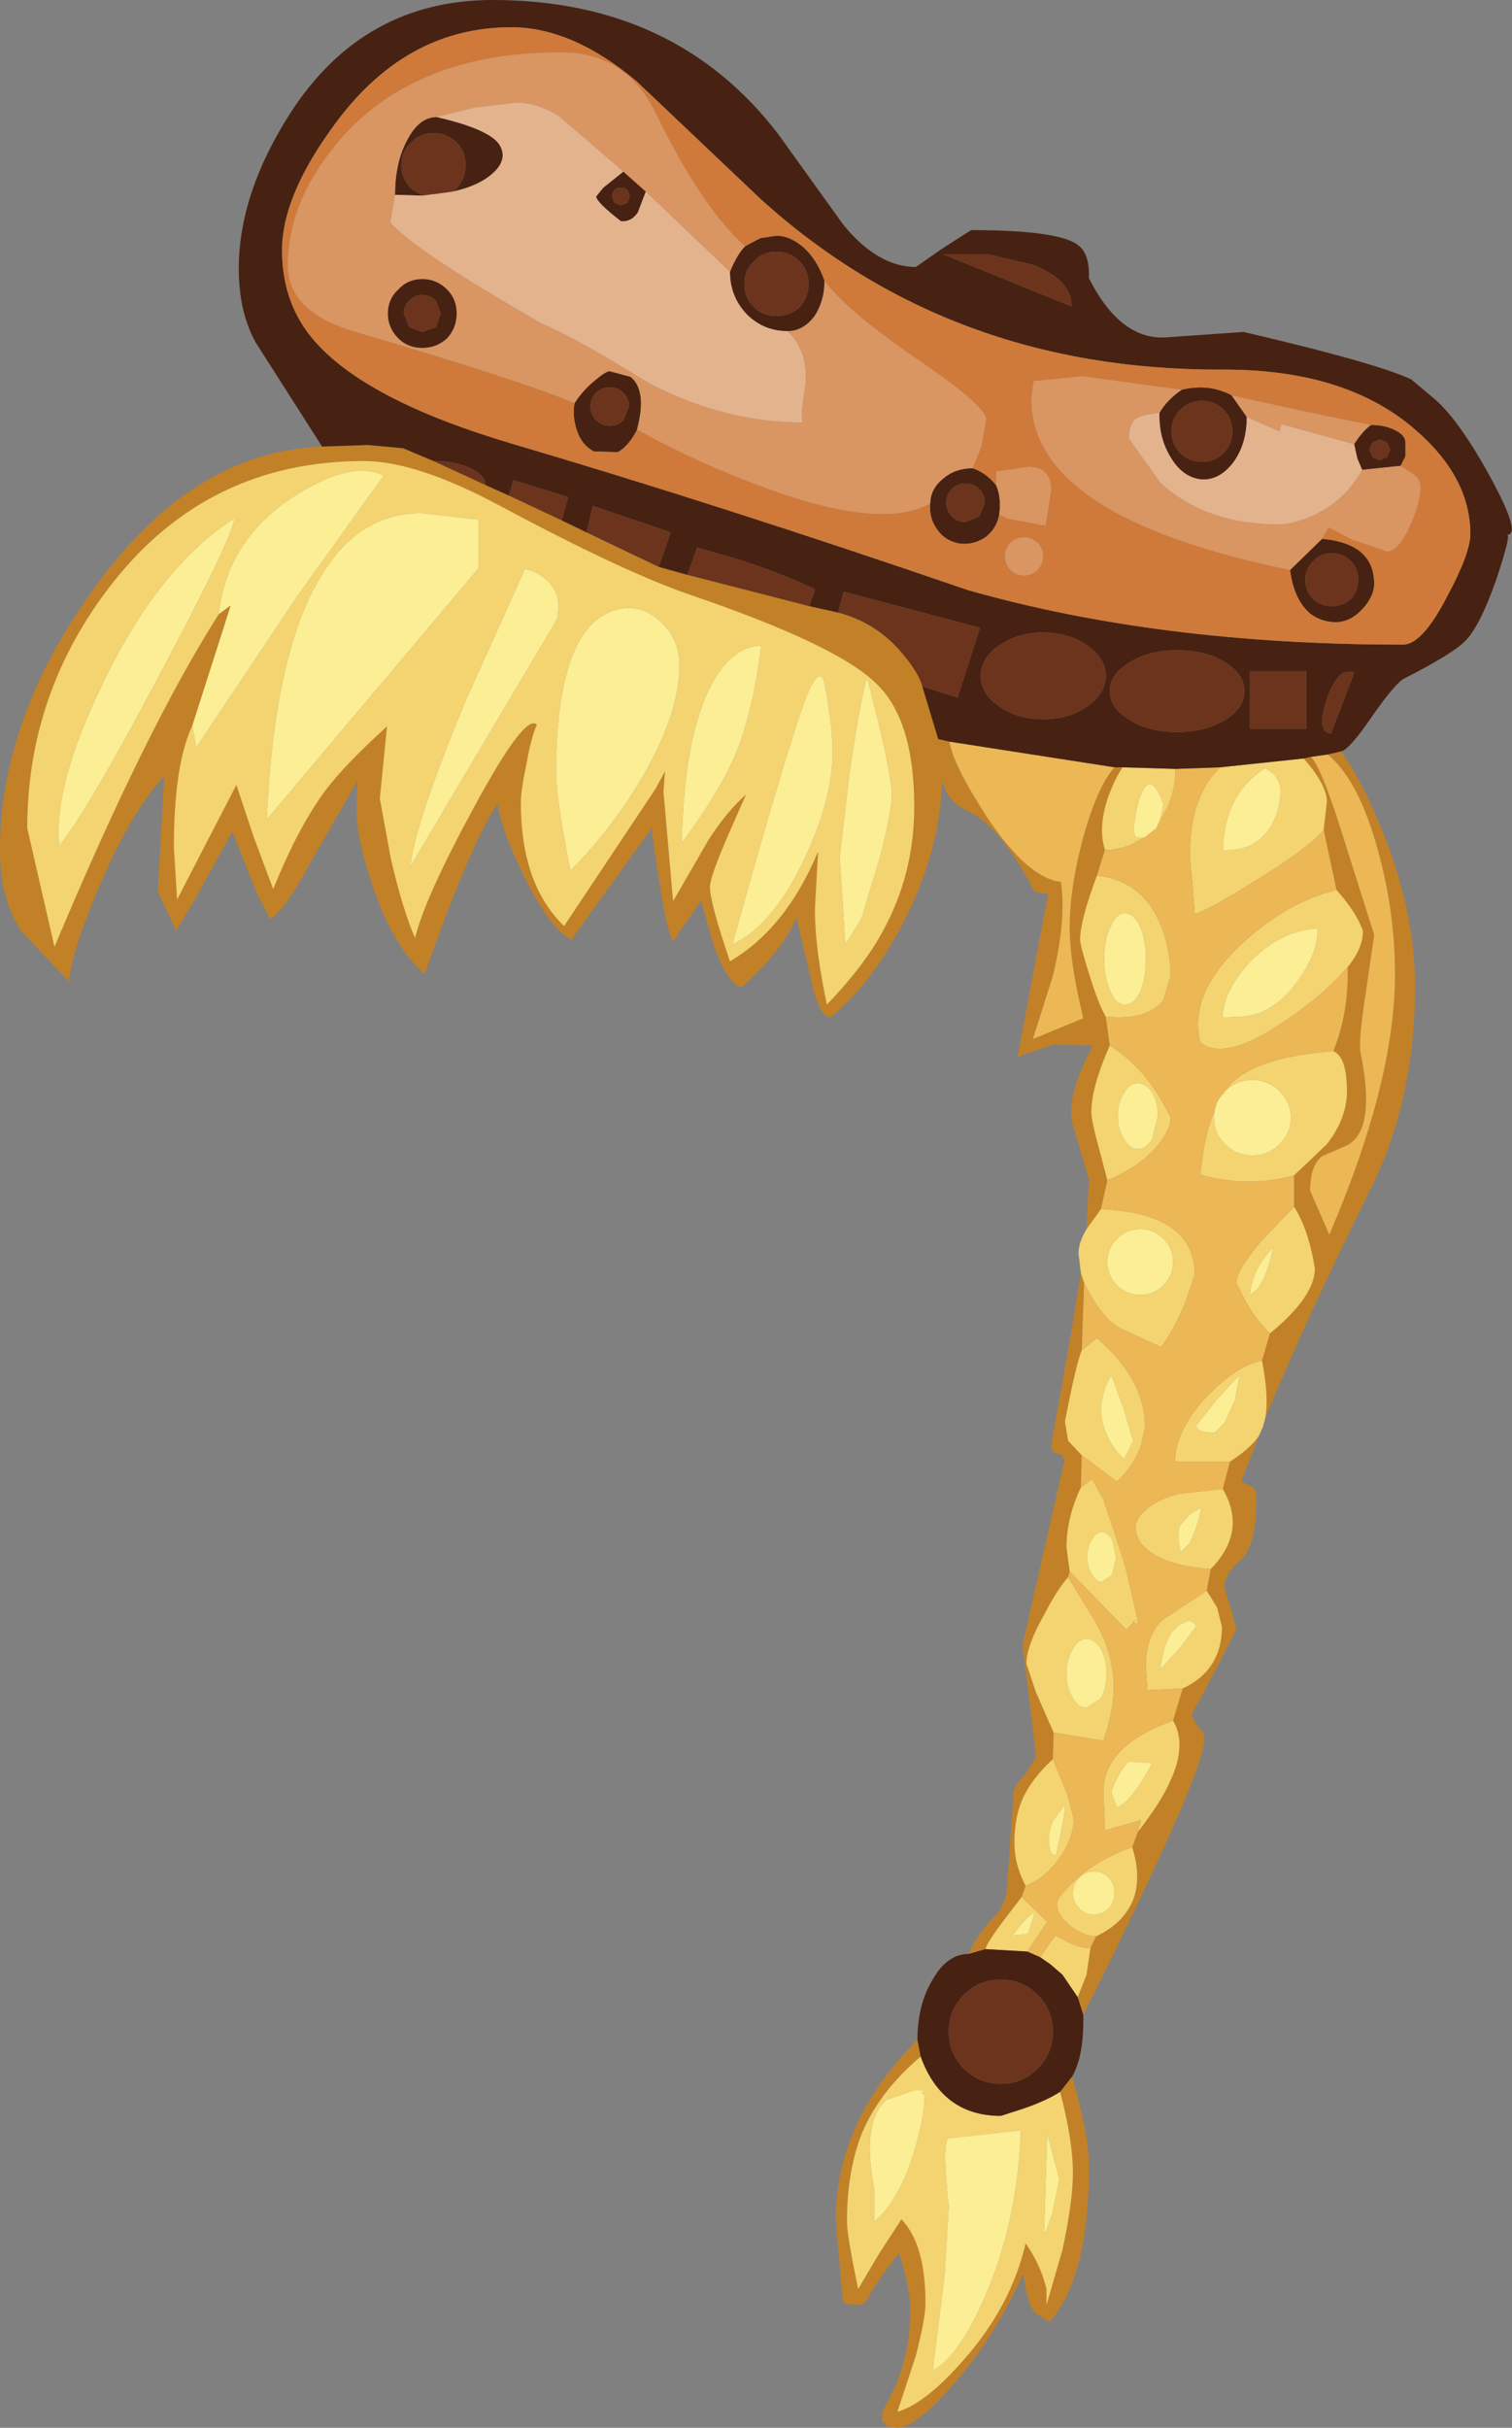 <?xml version="1.0" encoding="UTF-8" standalone="no"?>
<svg xmlns:ffdec="https://www.free-decompiler.com/flash" xmlns:xlink="http://www.w3.org/1999/xlink" ffdec:objectType="shape" height="151.4px" width="94.35px" xmlns="http://www.w3.org/2000/svg">
  <rect width="100%" height="100%" fill="#808080" stroke="none"/>
  <g transform="matrix(1.0, 0.0, 0.0, 1.0, 27.25, -5.6)">
    <path d="M-7.15 33.45 L-4.3 33.35 -2.1 33.55 -0.2 34.35 3.05 35.85 4.5 36.5 7.8 38.05 9.35 38.8 13.85 40.95 15.65 41.45 23.25 43.4 25.05 43.8 Q27.5 44.45 29.1 46.4 30.1 47.6 30.3 48.4 L31.3 51.7 31.35 51.7 32.0 51.85 Q32.2 53.25 34.3 56.5 36.85 60.35 38.95 60.6 39.3 62.9 38.45 66.45 L37.2 70.4 40.35 69.1 Q39.5 65.6 39.5 63.45 39.5 60.95 40.35 57.8 41.25 54.6 42.3 53.45 L42.8 53.45 Q42.3 54.2 41.9 55.3 41.25 57.2 41.7 58.6 L41.2 60.2 Q40.15 63.0 40.15 64.2 40.15 64.55 40.7 66.3 41.3 68.25 41.75 69.0 L42.0 70.8 Q40.85 73.4 40.85 74.95 40.85 75.5 41.35 77.3 L41.85 79.2 41.45 81.0 40.55 82.25 40.7 79.15 39.7 75.75 Q39.2 74.1 40.95 70.8 L38.45 70.75 36.25 71.5 38.15 61.35 37.3 61.2 Q35.2 57.15 33.2 56.2 31.75 55.55 31.55 54.2 31.4 58.9 28.95 63.45 26.95 67.15 24.55 69.05 24.0 69.0 23.55 67.5 L22.45 62.8 Q21.65 64.8 19.05 67.15 18.2 67.1 17.25 64.45 L16.5 61.75 14.75 64.3 Q14.4 63.85 13.9 60.6 13.4 57.55 13.45 57.2 L8.4 64.2 Q7.0 63.45 5.4 60.15 4.0 57.25 3.8 55.7 2.05 58.35 -0.75 66.35 -2.7 64.65 -4.0 60.85 -5.0 57.9 -5.0 56.1 L-4.95 54.3 -8.0 59.6 Q-9.5 62.4 -10.4 62.9 L-11.2 61.35 -12.75 57.45 -15.1 61.7 -16.25 63.65 -17.4 61.2 -17.0 54.0 Q-19.05 56.2 -21.0 60.75 -22.75 64.8 -22.95 66.8 L-25.9 63.7 Q-27.25 61.65 -27.25 58.65 -27.25 50.55 -21.6 42.6 -15.4 33.75 -7.15 33.45 M54.1 52.9 L54.55 52.8 Q55.25 53.45 56.85 58.7 L58.5 63.9 58.0 67.35 Q57.5 70.5 57.65 71.25 58.65 76.15 56.75 77.05 L55.25 77.7 Q54.5 78.3 54.5 79.85 L55.7 82.6 Q59.8 73.05 59.8 66.35 59.8 62.4 58.7 58.5 57.5 54.2 55.6 52.65 L56.45 52.45 Q58.15 55.0 59.45 58.55 61.05 63.05 61.05 67.05 61.05 74.25 58.25 79.8 54.15 88.05 51.7 94.05 51.95 92.75 51.5 90.45 L52.0 88.75 Q54.8 86.45 54.8 84.7 54.4 82.25 53.5 80.85 L53.5 78.9 55.55 76.95 Q56.8 75.35 56.8 73.65 56.8 71.5 55.95 71.15 56.9 68.85 56.85 65.9 57.8 64.75 57.8 63.65 57.4 62.5 56.15 61.1 L55.35 57.35 55.55 55.6 Q55.55 54.55 54.1 52.9 M51.3 95.15 L50.2 98.0 50.85 98.3 Q51.15 98.45 51.15 99.1 51.15 102.0 50.15 102.9 49.15 103.75 49.15 104.6 L49.55 105.9 49.9 107.2 48.5 109.95 47.1 112.55 47.5 113.3 Q47.9 113.55 47.9 114.05 47.9 116.15 40.35 131.25 L40.0 130.15 40.55 128.75 40.8 127.05 41.15 126.35 Q42.85 125.55 43.45 124.1 44.0 122.65 43.4 120.8 L43.75 119.85 Q45.3 117.85 45.85 116.5 46.8 114.35 45.95 112.9 L46.55 110.9 Q49.0 109.75 49.0 107.05 L48.7 105.85 48.05 104.8 48.3 103.45 Q50.6 101.1 49.05 98.45 L49.5 96.75 Q50.75 95.95 51.3 95.15 M39.65 135.1 Q40.7 138.75 40.7 140.7 40.7 147.6 38.25 150.4 L37.35 149.85 Q36.85 149.25 36.6 147.4 34.75 151.5 32.1 154.45 29.85 157.0 28.75 157.0 L28.05 156.9 27.95 156.6 Q27.8 157.05 27.8 156.05 L28.7 154.25 Q29.55 152.05 29.55 149.7 29.55 148.2 28.85 146.1 27.5 147.8 26.85 149.0 26.7 149.35 26.15 149.35 L25.45 149.25 25.35 149.1 24.9 144.1 Q24.9 137.9 30.0 132.8 L30.2 133.85 Q27.65 136.0 26.55 138.6 25.6 140.95 25.6 144.15 25.6 145.0 26.3 148.35 L27.6 146.15 29.0 144.0 Q30.5 145.55 30.5 149.25 30.5 150.15 29.9 152.5 L28.75 156.0 Q30.5 155.5 32.9 152.75 35.85 149.4 36.75 145.5 37.7 146.85 38.05 148.35 L38.05 149.35 39.05 145.9 Q39.7 142.9 39.7 141.1 39.7 139.05 38.9 136.05 L39.65 135.1 M33.2 127.45 Q33.7 126.25 34.85 125.05 35.6 124.25 35.6 123.1 L36.0 117.45 Q36.0 116.95 36.7 116.3 L37.4 115.15 37.0 111.7 36.55 108.2 39.15 96.8 Q39.15 96.3 38.75 96.25 38.35 96.2 38.35 95.7 L39.55 88.95 40.2 85.0 40.4 85.6 40.25 89.8 Q39.9 90.65 39.2 94.25 L39.4 95.45 40.25 96.35 40.2 98.35 Q39.3 100.25 39.3 102.1 L39.5 103.6 39.4 103.95 Q38.7 104.75 37.9 106.3 36.8 108.25 36.8 109.35 L37.4 111.15 38.5 113.65 38.45 115.3 Q37.1 116.55 36.55 117.8 36.05 118.95 36.05 120.5 36.05 121.9 36.75 123.2 L36.5 123.9 35.35 125.4 Q34.3 126.8 34.25 127.15 L33.2 127.45 M-15.25 50.85 Q-16.4 53.3 -16.4 58.45 L-16.2 61.7 -12.5 54.55 -11.4 57.85 -10.2 61.05 Q-8.65 57.2 -6.95 54.9 -5.7 53.25 -3.1 50.9 L-3.55 55.4 -2.85 59.2 Q-2.1 62.4 -1.35 64.1 -0.75 61.6 2.35 55.9 5.55 50.0 6.25 50.8 5.9 51.55 5.6 53.25 5.25 54.9 5.25 55.65 5.25 60.75 7.95 63.35 L13.65 54.8 14.25 53.7 14.15 54.95 14.75 61.8 16.95 58.0 Q18.1 56.2 19.3 55.15 L18.2 57.65 Q17.05 60.3 17.05 60.9 17.05 61.9 18.3 65.55 21.8 63.5 23.8 58.7 L23.6 62.3 Q23.6 64.75 24.35 68.25 26.7 65.8 27.85 63.65 29.8 60.1 29.8 55.9 29.8 50.45 27.4 48.2 24.95 45.8 15.7 42.65 11.65 41.25 4.15 37.25 -1.2 34.35 -4.55 34.35 -14.3 34.35 -20.3 42.05 -25.55 48.8 -25.55 57.25 L-23.85 64.65 Q-18.15 51.05 -13.6 43.9 L-12.85 43.35 -15.25 50.85" fill="#c28127" fill-rule="evenodd" stroke="none"/>
    <path d="M42.8 53.45 L46.1 53.55 Q46.1 55.35 45.15 56.7 L45.35 55.75 Q44.55 53.6 43.95 55.15 43.65 55.9 43.5 57.2 43.5 57.8 43.7 57.8 L44.05 57.85 Q43.0 58.6 41.7 58.6 41.25 57.2 41.9 55.3 42.3 54.2 42.8 53.45 M48.9 53.45 L54.1 52.9 Q55.55 54.55 55.55 55.6 L55.35 57.35 Q54.4 58.5 51.05 60.55 48.0 62.45 47.3 62.6 L47.15 60.5 Q46.95 59.25 47.05 57.8 47.3 54.95 48.9 53.45 M51.7 94.05 L51.55 94.6 51.3 95.15 Q50.75 95.95 49.5 96.75 L46.05 96.75 Q46.15 94.65 48.15 92.6 49.95 90.75 51.5 90.45 51.95 92.75 51.7 94.05 M40.2 85.0 L40.05 83.75 Q40.05 83.1 40.55 82.25 L41.45 81.0 Q47.3 81.25 47.3 85.1 L46.7 86.85 Q45.95 88.65 45.2 89.6 L42.9 88.55 Q41.6 88.05 40.4 85.6 L40.2 85.0 M13.95 44.35 Q12.75 43.25 11.3 43.6 7.45 44.55 7.45 53.85 7.45 55.4 8.35 59.9 11.1 57.1 12.95 53.85 15.15 50.0 15.15 47.1 15.15 45.45 13.95 44.35 M2.6 41.05 L2.6 38.0 -0.95 37.6 Q-4.85 37.6 -7.2 41.5 -10.15 46.3 -10.6 56.7 L2.6 41.05 M6.9 41.8 Q6.25 41.2 5.5 41.1 L1.85 49.2 Q-1.35 56.9 -1.65 59.65 L7.4 44.4 7.55 44.1 7.6 43.35 Q7.6 42.5 6.9 41.8 M-13.6 43.9 Q-18.15 51.05 -23.85 64.65 L-25.55 57.25 Q-25.55 48.8 -20.3 42.05 -14.3 34.35 -4.55 34.35 -1.2 34.35 4.15 37.25 11.65 41.25 15.7 42.65 24.95 45.8 27.4 48.2 29.8 50.45 29.8 55.9 29.8 60.1 27.85 63.65 26.7 65.8 24.35 68.25 23.6 64.75 23.6 62.3 L23.8 58.7 Q21.8 63.5 18.3 65.55 17.05 61.9 17.05 60.9 17.05 60.3 18.2 57.65 L19.3 55.15 Q18.1 56.2 16.95 58.0 L14.75 61.8 14.15 54.95 14.25 53.7 13.65 54.8 7.95 63.35 Q5.25 60.75 5.25 55.65 5.25 54.9 5.6 53.25 5.9 51.55 6.25 50.8 5.55 50.0 2.35 55.9 -0.75 61.6 -1.35 64.1 -2.1 62.4 -2.85 59.2 L-3.55 55.4 -3.1 50.9 Q-5.7 53.25 -6.95 54.9 -8.65 57.2 -10.2 61.05 L-11.4 57.85 -12.5 54.55 -16.2 61.7 -16.4 58.45 Q-16.4 53.3 -15.25 50.85 L-15.0 52.2 -8.75 42.85 -3.3 35.25 Q-5.4 34.25 -9.05 36.65 -13.1 39.35 -13.6 43.9 M24.2 48.2 Q23.9 47.0 23.05 49.1 21.85 52.25 18.45 64.5 21.0 63.3 22.95 59.15 24.7 55.45 24.7 52.55 24.7 50.8 24.2 48.2 M20.25 45.85 Q18.05 45.95 16.7 49.25 15.4 52.5 15.3 58.15 17.55 55.15 18.6 52.75 19.75 50.0 20.25 45.85 M27.65 59.1 Q28.4 56.15 28.4 55.2 28.4 53.75 26.85 47.85 26.4 49.4 25.75 53.9 L25.15 59.05 25.5 64.5 26.5 62.9 27.65 59.1 M40.25 96.35 L39.4 95.45 39.2 94.25 Q39.9 90.65 40.25 89.8 L41.2 89.05 Q44.2 91.6 44.2 94.6 L43.95 95.75 Q43.5 97.0 42.45 98.0 L40.25 96.35 M52.2 53.85 L51.7 53.5 Q49.9 54.65 49.35 56.65 49.05 57.7 49.1 58.65 L50.05 58.55 Q51.35 58.3 52.1 57.05 52.65 56.05 52.65 54.9 52.65 54.3 52.2 53.85 M56.15 61.1 Q57.4 62.5 57.8 63.65 57.8 64.75 56.85 65.9 55.15 67.85 52.65 69.45 49.15 71.8 47.65 70.6 46.9 67.55 50.25 64.45 53.05 61.85 56.15 61.1 M55.95 71.15 Q56.8 71.5 56.8 73.65 56.8 75.35 55.55 76.95 L53.5 78.9 Q50.6 79.7 47.65 78.85 47.9 76.35 48.55 74.85 L48.5 75.3 Q48.5 76.25 49.2 76.95 49.9 77.65 50.9 77.65 51.9 77.65 52.6 76.95 53.3 76.25 53.3 75.3 53.3 74.35 52.6 73.65 51.9 72.95 50.9 72.95 49.9 72.95 49.2 73.65 L49.15 73.75 49.6 73.15 Q51.3 71.5 55.95 71.15 M53.5 80.85 Q54.4 82.25 54.8 84.7 54.8 86.45 52.0 88.75 51.2 88.0 50.5 86.8 L49.9 85.6 Q49.9 84.85 51.4 83.05 L53.5 80.85 M41.2 60.2 Q44.1 60.5 45.25 63.45 45.8 64.95 45.8 66.45 L45.35 67.95 Q44.4 69.25 41.75 69.0 41.3 68.25 40.7 66.3 40.15 64.55 40.15 64.2 40.15 63.0 41.2 60.2 M42.0 70.8 Q44.35 72.25 45.8 75.3 45.8 76.0 45.05 76.95 43.95 78.35 41.85 79.2 L41.35 77.3 Q40.85 75.5 40.85 74.95 40.85 73.4 42.0 70.8 M42.95 62.55 Q42.4 62.55 42.05 63.4 41.65 64.2 41.65 65.4 41.65 66.6 42.05 67.45 42.4 68.25 42.95 68.25 43.5 68.25 43.9 67.45 44.25 66.6 44.25 65.4 44.25 64.2 43.9 63.4 43.5 62.55 42.95 62.55 M43.75 73.15 Q43.25 73.15 42.9 73.75 42.5 74.35 42.5 75.2 42.5 76.05 42.9 76.65 43.25 77.25 43.75 77.25 44.25 77.25 44.65 76.65 L45.0 75.2 Q45.0 74.35 44.65 73.75 44.25 73.15 43.75 73.15 M49.05 69.05 L50.2 69.0 Q52.2 68.9 53.75 66.75 55.05 64.9 54.95 63.5 52.55 63.65 50.65 65.7 49.05 67.5 49.05 69.05 M50.75 86.35 L51.25 85.95 Q51.8 85.2 52.2 83.4 50.9 84.7 50.75 86.35 M49.15 94.35 L49.8 92.95 50.1 91.35 48.7 92.85 47.4 94.5 Q47.45 94.95 48.55 94.95 L49.15 94.35 M43.45 95.45 L42.85 93.4 42.1 91.35 Q41.0 93.25 41.8 95.05 42.2 95.95 42.9 96.6 L43.45 95.45 M45.35 82.85 Q44.75 82.25 43.9 82.25 43.05 82.25 42.45 82.85 41.85 83.45 41.85 84.3 41.85 85.15 42.45 85.75 43.05 86.35 43.9 86.35 44.75 86.35 45.35 85.75 45.95 85.15 45.95 84.3 45.95 83.45 45.35 82.85 M48.3 103.45 Q46.3 103.3 45.15 102.75 43.95 102.15 43.7 101.35 43.4 100.55 44.15 99.85 44.9 99.1 46.35 98.75 L49.05 98.45 Q50.6 101.1 48.3 103.45 M40.2 98.35 L40.9 97.85 41.6 99.1 42.25 101.05 42.95 103.2 43.7 106.45 43.7 106.85 Q43.4 106.85 43.6 106.6 L43.05 107.25 39.5 103.6 39.3 102.1 Q39.3 100.25 40.2 98.35 M39.4 103.95 L41.05 106.65 Q42.25 108.7 42.25 110.85 42.25 112.25 41.6 114.15 L38.5 113.65 37.4 111.15 36.8 109.35 Q36.8 108.25 37.9 106.3 38.7 104.75 39.4 103.95 M38.45 115.3 L39.35 117.5 39.75 119.0 Q39.75 120.2 38.9 121.4 38.05 122.7 36.75 123.2 36.05 121.9 36.05 120.5 36.05 118.95 36.55 117.8 37.1 116.55 38.45 115.3 M36.5 123.9 L38.1 125.45 36.85 127.3 34.25 127.15 Q34.3 126.8 35.35 125.4 L36.5 123.9 M37.65 127.65 L38.6 126.3 Q40.2 127.2 40.8 127.05 L40.55 128.75 40.0 130.15 39.05 128.75 38.3 128.1 37.65 127.65 M41.15 126.35 Q40.35 126.35 39.55 125.7 38.7 125.05 38.7 124.3 38.7 123.95 39.75 122.95 41.2 121.55 43.4 120.8 44.0 122.65 43.45 124.1 42.85 125.55 41.15 126.35 M43.75 119.85 L43.95 119.1 41.7 119.75 41.6 117.35 Q41.6 114.45 45.95 112.9 46.8 114.35 45.85 116.5 45.3 117.85 43.75 119.85 M46.55 110.9 L44.35 111.0 44.25 109.5 Q44.25 107.65 45.25 106.65 L48.05 104.8 48.7 105.85 49.0 107.05 Q49.0 109.75 46.55 110.9 M46.85 106.7 L46.5 106.85 Q45.45 107.35 45.15 109.7 L46.35 108.4 47.4 107.0 Q47.2 106.65 46.85 106.7 M41.8 109.95 Q41.8 109.05 41.45 108.45 41.05 107.8 40.55 107.8 40.05 107.8 39.7 108.45 39.3 109.05 39.3 109.95 39.3 110.85 39.7 111.5 40.05 112.1 40.55 112.1 L41.45 111.5 Q41.8 110.85 41.8 109.95 M41.5 101.15 Q41.15 101.15 40.9 101.6 40.6 102.05 40.6 102.7 40.6 103.35 40.9 103.8 41.15 104.25 41.5 104.25 L42.15 103.8 42.4 102.7 42.15 101.6 Q41.85 101.15 41.5 101.15 M47.0 100.05 L46.45 100.65 Q46.1 101.2 46.45 102.4 L47.0 101.8 Q47.55 100.65 47.7 99.6 L47.0 100.05 M42.1 117.4 L42.45 118.3 Q43.35 118.0 44.65 115.55 L43.15 115.45 Q42.35 116.45 42.1 117.4 M41.95 122.7 Q41.55 122.3 41.0 122.3 40.45 122.3 40.1 122.7 39.7 123.1 39.7 123.65 39.7 124.2 40.1 124.6 40.45 125.0 41.0 125.0 41.55 125.0 41.95 124.6 42.3 124.2 42.3 123.65 42.3 123.1 41.95 122.7 M39.15 118.85 L39.2 118.15 38.5 119.1 Q38.2 119.65 38.2 120.3 38.2 121.3 38.65 121.3 L39.15 118.85 M37.3 124.95 L37.25 124.9 Q36.75 125.15 35.95 126.3 L36.9 126.2 37.3 124.95 M30.2 133.85 Q31.55 137.55 35.2 137.55 L36.6 137.1 Q38.05 136.6 38.9 136.05 39.7 139.05 39.7 141.1 39.7 142.9 39.05 145.9 L38.05 149.35 38.05 148.35 Q37.7 146.85 36.75 145.5 35.85 149.4 32.9 152.75 30.5 155.5 28.75 156.0 L29.9 152.5 Q30.5 150.15 30.5 149.25 30.5 145.55 29.0 144.0 L27.6 146.15 26.3 148.35 Q25.6 145.0 25.6 144.15 25.6 140.95 26.55 138.6 27.65 136.0 30.2 133.85 M27.3 142.1 L27.3 144.15 Q28.9 142.8 29.85 139.6 30.45 137.45 30.45 136.3 L30.25 136.1 Q30.85 135.95 29.85 135.95 L28.05 136.55 Q26.5 137.95 27.3 142.1 M38.1 138.65 L37.9 144.8 38.0 144.8 38.4 143.7 38.85 141.5 38.1 138.65 M31.7 147.45 L30.95 153.45 Q32.7 152.45 34.3 148.6 36.25 144.05 36.45 138.45 L31.9 138.95 Q31.55 139.5 31.95 143.2 L31.7 147.45 M-17.3 47.7 Q-12.85 39.35 -12.6 37.9 -17.35 40.95 -20.8 48.15 -23.95 54.6 -23.55 58.35 -21.75 56.1 -17.3 47.7" fill="#f4d371" fill-rule="evenodd" stroke="none"/>
    <path d="M32.0 51.85 L42.3 53.45 Q41.25 54.6 40.35 57.8 39.5 60.95 39.5 63.45 39.5 65.6 40.35 69.1 L37.2 70.4 38.45 66.45 Q39.3 62.9 38.95 60.6 36.85 60.35 34.3 56.5 32.2 53.25 32.0 51.85 M46.1 53.55 L48.9 53.45 Q47.3 54.95 47.05 57.8 46.95 59.25 47.15 60.5 L47.3 62.6 Q48.0 62.45 51.05 60.55 54.4 58.5 55.35 57.35 L56.15 61.1 Q53.05 61.85 50.25 64.45 46.9 67.55 47.65 70.6 49.15 71.8 52.65 69.45 55.15 67.85 56.85 65.9 56.9 68.85 55.95 71.15 51.3 71.5 49.6 73.15 L49.15 73.75 Q48.65 74.2 48.55 74.85 47.9 76.35 47.65 78.85 50.6 79.7 53.5 78.9 L53.5 80.85 51.4 83.05 Q49.9 84.85 49.9 85.6 L50.5 86.8 Q51.2 88.0 52.0 88.75 L51.5 90.45 Q49.95 90.75 48.15 92.6 46.15 94.65 46.05 96.75 L49.5 96.75 49.05 98.45 46.35 98.75 Q44.9 99.1 44.15 99.85 43.4 100.55 43.7 101.35 43.95 102.15 45.15 102.75 46.3 103.3 48.3 103.45 L48.05 104.8 45.25 106.65 Q44.25 107.65 44.25 109.5 L44.35 111.0 46.55 110.9 45.95 112.9 Q41.6 114.45 41.6 117.35 L41.7 119.75 43.95 119.1 43.75 119.85 43.4 120.8 Q41.2 121.55 39.75 122.95 38.7 123.95 38.7 124.3 38.7 125.05 39.55 125.7 40.35 126.35 41.15 126.35 L40.8 127.05 Q40.2 127.2 38.6 126.3 L37.65 127.65 36.85 127.3 38.1 125.45 36.5 123.9 36.75 123.2 Q38.05 122.7 38.9 121.4 39.75 120.2 39.75 119.0 L39.35 117.5 38.45 115.3 38.5 113.65 41.6 114.15 Q42.25 112.25 42.25 110.85 42.25 108.7 41.05 106.65 L39.4 103.95 39.5 103.6 43.05 107.25 43.6 106.6 Q43.4 106.85 43.7 106.85 L43.7 106.45 42.95 103.2 42.25 101.05 41.6 99.1 40.9 97.85 40.2 98.35 40.25 96.35 42.45 98.0 Q43.5 97.0 43.95 95.75 L44.2 94.6 Q44.2 91.6 41.2 89.05 L40.25 89.8 40.4 85.6 Q41.6 88.05 42.9 88.55 L45.2 89.6 Q45.95 88.65 46.7 86.85 L47.3 85.1 Q47.3 81.25 41.45 81.0 L41.85 79.2 Q43.95 78.35 45.05 76.95 45.8 76.0 45.8 75.3 44.35 72.25 42.0 70.8 L41.75 69.0 Q44.4 69.25 45.35 67.95 L45.8 66.45 Q45.8 64.95 45.25 63.45 44.1 60.5 41.2 60.2 L41.7 58.6 Q43.0 58.6 44.05 57.85 L44.2 57.8 44.9 57.25 45.15 56.7 Q46.1 55.35 46.1 53.55 M54.55 52.8 L55.6 52.65 Q57.5 54.2 58.7 58.5 59.8 62.4 59.8 66.35 59.8 73.05 55.7 82.6 L54.5 79.85 Q54.5 78.3 55.25 77.7 L56.75 77.05 Q58.65 76.15 57.65 71.25 57.5 70.5 58.0 67.35 L58.5 63.9 56.85 58.7 Q55.25 53.45 54.55 52.8" fill="#ecb755" fill-rule="evenodd" stroke="none"/>
    <path d="M6.9 41.8 Q7.6 42.5 7.6 43.35 L7.55 44.1 7.4 44.4 -1.65 59.65 Q-1.35 56.9 1.85 49.2 L5.5 41.1 Q6.25 41.2 6.9 41.8 M2.6 41.05 L-10.6 56.7 Q-10.15 46.3 -7.2 41.5 -4.85 37.6 -0.95 37.6 L2.6 38.0 2.6 41.05 M13.95 44.35 Q15.15 45.45 15.15 47.1 15.15 50.0 12.95 53.85 11.1 57.1 8.35 59.9 7.45 55.4 7.45 53.85 7.45 44.55 11.3 43.6 12.75 43.25 13.95 44.35 M-13.6 43.9 Q-13.1 39.35 -9.05 36.65 -5.4 34.25 -3.3 35.25 L-8.75 42.85 -15.0 52.2 -15.25 50.85 -12.85 43.35 -13.6 43.9 M24.2 48.2 Q24.7 50.8 24.7 52.55 24.7 55.45 22.95 59.15 21.0 63.3 18.45 64.5 21.85 52.25 23.05 49.1 23.9 47.0 24.2 48.2 M20.25 45.85 Q19.75 50.0 18.6 52.75 17.55 55.15 15.3 58.15 15.4 52.5 16.7 49.25 18.05 45.95 20.25 45.85 M27.65 59.1 L26.5 62.9 25.5 64.5 25.15 59.05 25.75 53.9 Q26.4 49.4 26.85 47.85 28.4 53.75 28.4 55.2 28.4 56.15 27.65 59.1 M52.2 53.85 Q52.65 54.3 52.65 54.9 52.65 56.05 52.1 57.05 51.35 58.3 50.05 58.55 L49.1 58.65 Q49.05 57.7 49.35 56.65 49.9 54.65 51.7 53.5 L52.2 53.85 M44.05 57.85 L43.7 57.8 Q43.5 57.8 43.5 57.2 43.65 55.9 43.95 55.15 44.55 53.6 45.35 55.75 L45.15 56.7 44.9 57.25 44.2 57.8 44.05 57.85 M42.95 62.55 Q43.5 62.55 43.9 63.4 44.25 64.2 44.25 65.4 44.25 66.6 43.9 67.45 43.5 68.25 42.95 68.25 42.4 68.25 42.05 67.45 41.65 66.6 41.65 65.4 41.65 64.2 42.05 63.4 42.4 62.55 42.95 62.55 M43.75 73.15 Q44.25 73.15 44.65 73.75 45.0 74.35 45.0 75.2 L44.65 76.65 Q44.25 77.25 43.75 77.25 43.25 77.25 42.9 76.65 42.5 76.05 42.5 75.2 42.5 74.35 42.9 73.75 43.25 73.15 43.75 73.15 M49.15 73.75 L49.2 73.65 Q49.9 72.95 50.9 72.95 51.9 72.95 52.6 73.65 53.3 74.35 53.3 75.3 53.3 76.25 52.6 76.95 51.9 77.65 50.9 77.65 49.9 77.65 49.2 76.95 48.5 76.25 48.5 75.3 L48.55 74.85 Q48.65 74.2 49.15 73.75 M49.05 69.05 Q49.05 67.5 50.65 65.7 52.55 63.65 54.95 63.5 55.05 64.9 53.75 66.75 52.2 68.9 50.2 69.0 L49.05 69.05 M50.75 86.35 Q50.9 84.7 52.2 83.4 51.8 85.2 51.25 85.95 L50.75 86.35 M45.35 82.85 Q45.95 83.45 45.95 84.3 45.95 85.15 45.35 85.75 44.75 86.35 43.9 86.35 43.05 86.35 42.45 85.75 41.85 85.15 41.85 84.3 41.85 83.45 42.45 82.85 43.05 82.25 43.9 82.25 44.75 82.25 45.35 82.85 M43.45 95.45 L42.9 96.6 Q42.2 95.95 41.8 95.05 41.0 93.25 42.1 91.35 L42.85 93.4 43.45 95.45 M49.15 94.35 L48.55 94.95 Q47.45 94.95 47.4 94.5 L48.7 92.85 50.1 91.35 49.8 92.95 49.15 94.35 M47.0 100.05 L47.7 99.6 Q47.55 100.65 47.0 101.8 L46.45 102.4 Q46.1 101.2 46.45 100.65 L47.0 100.05 M41.5 101.15 Q41.85 101.15 42.15 101.6 L42.4 102.7 42.15 103.8 41.5 104.25 Q41.15 104.25 40.9 103.8 40.6 103.35 40.6 102.7 40.6 102.05 40.9 101.6 41.15 101.15 41.5 101.15 M41.8 109.95 Q41.8 110.85 41.45 111.5 L40.55 112.1 Q40.05 112.1 39.7 111.5 39.3 110.85 39.3 109.95 39.3 109.05 39.7 108.45 40.05 107.8 40.55 107.8 41.05 107.8 41.45 108.45 41.8 109.05 41.8 109.95 M46.85 106.7 Q47.2 106.65 47.4 107.0 L46.35 108.4 45.15 109.7 Q45.45 107.35 46.5 106.85 L46.85 106.7 M42.1 117.4 Q42.35 116.45 43.15 115.45 L44.65 115.55 Q43.35 118.0 42.45 118.3 L42.1 117.4 M41.95 122.7 Q42.3 123.1 42.3 123.65 42.3 124.2 41.95 124.6 41.55 125.0 41.0 125.0 40.45 125.0 40.1 124.6 39.7 124.2 39.7 123.65 39.7 123.1 40.1 122.7 40.45 122.3 41.0 122.3 41.55 122.3 41.95 122.7 M39.15 118.85 L38.65 121.3 Q38.2 121.3 38.2 120.3 38.2 119.65 38.5 119.1 L39.2 118.15 39.15 118.85 M37.3 124.95 L36.9 126.2 35.95 126.3 Q36.75 125.15 37.25 124.9 L37.3 124.95 M31.7 147.45 L31.95 143.2 Q31.55 139.5 31.9 138.95 L36.45 138.45 Q36.25 144.05 34.3 148.6 32.7 152.45 30.95 153.45 L31.7 147.45 M38.1 138.65 L38.85 141.5 38.4 143.7 38.0 144.8 37.9 144.8 38.1 138.65 M27.3 142.1 Q26.5 137.95 28.05 136.55 L29.85 135.95 Q30.85 135.95 30.25 136.1 L30.45 136.3 Q30.45 137.45 29.85 139.6 28.9 142.8 27.3 144.15 L27.3 142.1 M-17.3 47.7 Q-21.75 56.1 -23.55 58.35 -23.95 54.6 -20.8 48.15 -17.35 40.95 -12.6 37.9 -12.85 39.35 -17.3 47.7" fill="#fbee95" fill-rule="evenodd" stroke="none"/>
    <path d="M57.25 33.3 Q57.75 32.5 58.3 32.1 59.2 32.1 59.85 32.45 60.45 32.75 60.45 33.2 L60.45 34.05 60.15 34.65 57.75 34.9 57.45 34.2 57.25 33.3 M49.6 30.25 L50.55 31.6 Q50.55 33.3 49.7 34.45 48.85 35.55 47.75 35.5 46.6 35.4 45.85 34.2 45.05 32.95 45.1 31.35 45.55 30.55 46.5 29.9 48.2 29.5 49.6 30.25 M59.3 33.2 L58.85 33.0 58.4 33.2 58.2 33.65 58.4 34.1 58.85 34.3 59.3 34.1 59.5 33.65 59.3 33.2 M55.25 39.2 Q58.5 39.5 58.5 42.0 58.5 42.8 57.75 43.6 57.0 44.4 56.1 44.4 55.25 44.4 54.55 43.9 53.5 43.05 53.25 41.15 L55.25 39.2 M49.1 31.15 Q48.55 30.6 47.75 30.6 46.95 30.6 46.4 31.15 45.85 31.7 45.85 32.5 45.85 33.3 46.4 33.85 46.95 34.4 47.75 34.4 48.55 34.4 49.1 33.85 49.65 33.3 49.65 32.5 49.65 31.7 49.1 31.15 M-7.15 33.45 L-11.3 26.95 Q-12.35 25.05 -12.35 22.35 -12.35 17.65 -9.1 12.6 -4.55 5.6 3.5 5.6 14.9 5.6 21.3 13.95 L25.4 19.65 Q27.55 22.25 29.9 22.25 L31.55 21.1 33.35 19.95 Q39.0 19.95 40.1 20.95 40.75 21.5 40.7 22.95 42.6 26.7 45.35 26.65 L50.35 26.3 Q58.5 28.2 60.8 29.25 L62.35 30.55 Q63.9 31.95 65.8 35.45 67.7 38.95 66.8 38.95 67.05 38.95 66.1 41.8 65.05 44.75 64.15 45.6 63.35 46.4 60.4 47.9 59.85 48.15 58.35 50.3 56.95 52.35 56.45 52.45 L55.6 52.65 54.55 52.8 54.1 52.9 48.9 53.45 46.1 53.55 42.8 53.45 42.3 53.45 32.0 51.85 31.35 51.7 31.3 51.7 30.3 48.4 32.5 49.1 33.9 44.75 25.4 42.5 25.05 43.8 23.25 43.4 23.6 42.35 Q21.55 41.35 18.7 40.45 L16.25 39.75 15.65 41.45 13.85 40.95 14.6 38.8 9.75 37.15 9.35 38.8 7.8 38.05 8.2 36.6 4.8 35.55 4.5 36.5 3.05 35.85 Q3.05 35.25 2.1 34.8 1.15 34.35 -0.2 34.35 L-2.1 33.55 -4.3 33.35 -7.15 33.45 M40.35 131.25 Q40.4 133.8 39.65 135.1 L38.9 136.05 Q38.05 136.6 36.6 137.1 L35.2 137.55 Q31.55 137.55 30.2 133.85 L30.0 132.8 Q30.0 130.6 30.95 129.05 31.85 127.45 33.2 127.45 L34.25 127.15 36.85 127.3 37.65 127.65 38.3 128.1 39.05 128.75 40.0 130.15 40.35 131.25 M41.75 47.75 Q41.75 46.65 40.6 45.85 39.45 45.05 37.85 45.05 36.25 45.05 35.1 45.85 33.95 46.65 33.95 47.75 33.95 48.85 35.1 49.65 36.25 50.45 37.85 50.45 39.45 50.45 40.6 49.65 41.75 48.85 41.75 47.75 M43.25 46.9 Q42.0 47.65 42.0 48.7 42.0 49.75 43.25 50.5 44.45 51.25 46.2 51.25 47.95 51.25 49.2 50.5 50.4 49.75 50.4 48.7 50.4 47.65 49.2 46.9 47.95 46.15 46.2 46.15 44.45 46.15 43.25 46.9 M57.5 41.75 Q57.5 41.05 57.05 40.6 56.55 40.1 55.85 40.1 55.15 40.1 54.7 40.6 54.2 41.05 54.2 41.75 54.2 42.45 54.7 42.95 55.15 43.4 55.85 43.4 56.55 43.4 57.05 42.95 57.5 42.45 57.5 41.75 M57.25 47.55 Q56.25 47.15 55.55 49.2 54.85 51.25 55.8 51.35 L57.25 47.55 M54.25 47.45 L50.75 47.45 50.75 51.05 54.25 51.05 54.25 47.45 M63.05 42.8 Q64.5 40.1 64.5 38.9 64.5 35.3 60.95 32.3 56.6 28.6 48.95 28.65 32.0 28.7 20.2 18.0 L12.45 10.65 Q8.45 7.3 4.65 7.3 -1.85 7.3 -6.25 13.2 -9.65 17.75 -9.65 21.2 -9.65 24.65 -7.5 27.0 -4.2 30.65 4.8 33.3 17.7 37.1 33.15 42.4 45.1 45.8 60.3 45.8 61.5 45.8 63.05 42.8 M23.2 23.3 Q23.2 22.45 22.65 21.9 22.05 21.3 21.2 21.3 20.35 21.3 19.8 21.9 19.2 22.45 19.2 23.3 19.2 24.15 19.8 24.75 20.35 25.3 21.2 25.3 22.05 25.3 22.65 24.75 23.2 24.15 23.2 23.3 M19.25 20.95 L20.2 20.45 21.2 20.3 Q22.0 20.3 22.8 20.95 23.7 21.7 24.2 23.1 24.2 24.4 23.55 25.35 22.85 26.25 21.9 26.25 20.4 26.25 19.35 25.2 18.3 24.1 18.3 22.55 18.75 21.45 19.25 20.95 M33.45 34.8 Q34.3 35.1 34.9 35.85 35.25 36.6 35.1 37.7 34.95 38.55 34.25 39.1 33.5 39.6 32.65 39.5 31.75 39.35 31.25 38.65 30.7 37.9 30.8 37.0 30.8 36.1 31.6 35.45 32.35 34.8 33.45 34.8 M12.5 32.4 Q12.0 33.4 11.3 33.8 L9.8 33.75 Q9.05 33.35 8.75 32.45 8.45 31.55 8.6 30.75 9.1 29.95 9.9 29.3 10.55 28.75 10.8 28.75 L12.1 29.1 Q13.15 29.95 12.5 32.4 M34.35 21.45 L31.6 21.45 39.6 24.7 Q39.65 23.05 37.15 22.1 L34.35 21.45 M11.65 16.3 L13.05 17.55 12.55 18.85 Q12.15 19.45 11.5 19.4 9.95 18.2 9.95 17.85 L10.4 17.3 11.65 16.3 M1.0 17.55 L1.25 17.35 Q1.8 16.75 1.8 15.9 1.8 15.05 1.25 14.5 0.65 13.9 -0.2 13.9 -1.05 13.9 -1.6 14.5 -2.2 15.05 -2.2 15.9 -2.2 16.75 -1.6 17.35 L-0.9 17.8 -2.6 17.75 Q-2.6 15.75 -1.85 14.35 -1.1 12.9 0.0 12.9 3.25 13.65 3.9 14.6 4.5 15.55 3.45 16.45 2.6 17.2 1.0 17.55 M10.95 17.85 L11.1 18.25 11.5 18.4 11.9 18.25 12.05 17.85 11.9 17.45 Q11.75 17.3 11.5 17.3 11.25 17.3 11.1 17.45 10.95 17.6 10.95 17.85 M10.8 29.75 Q10.3 29.75 9.95 30.1 9.6 30.45 9.6 30.95 9.6 31.45 9.95 31.8 10.3 32.15 10.8 32.15 11.3 32.15 11.65 31.8 L12.0 30.95 Q12.0 30.45 11.65 30.1 11.3 29.75 10.8 29.75 M0.65 26.7 Q0.0 27.3 -0.9 27.3 -1.8 27.3 -2.4 26.7 -3.05 26.05 -3.05 25.15 -3.05 24.25 -2.4 23.65 -1.8 23.0 -0.9 23.0 0.0 23.0 0.65 23.65 1.25 24.25 1.25 25.15 1.25 26.05 0.65 26.7 M31.8 36.95 Q31.8 37.45 32.15 37.8 32.5 38.15 33.0 38.15 L33.85 37.8 34.2 36.95 Q34.2 36.45 33.85 36.1 33.5 35.75 33.0 35.75 32.5 35.75 32.15 36.1 31.8 36.45 31.8 36.95 M31.95 132.3 Q31.95 133.65 32.9 134.6 33.85 135.55 35.2 135.55 36.55 135.55 37.5 134.6 38.45 133.65 38.45 132.3 38.45 130.95 37.5 130.0 36.55 129.05 35.2 129.05 33.85 129.05 32.9 130.0 31.95 130.95 31.95 132.3 M-0.9 24.0 Q-1.4 24.0 -1.7 24.35 -2.05 24.65 -2.05 25.15 L-1.7 26.0 -0.9 26.3 -0.05 26.0 0.25 25.15 -0.05 24.35 Q-0.4 24.0 -0.9 24.0" fill="#472212" fill-rule="evenodd" stroke="none"/>
    <path d="M59.3 33.2 L59.5 33.65 59.3 34.1 58.85 34.3 58.4 34.1 58.2 33.65 58.4 33.2 58.85 33.0 59.3 33.2 M49.1 31.15 Q49.65 31.7 49.65 32.5 49.65 33.3 49.1 33.85 48.55 34.4 47.75 34.4 46.95 34.4 46.4 33.85 45.85 33.3 45.85 32.5 45.85 31.7 46.4 31.15 46.95 30.6 47.75 30.6 48.55 30.6 49.1 31.15 M-0.2 34.35 Q1.15 34.35 2.1 34.8 3.05 35.25 3.05 35.85 L-0.2 34.35 M4.5 36.5 L4.8 35.55 8.2 36.6 7.8 38.05 4.5 36.5 M9.35 38.8 L9.75 37.15 14.6 38.8 13.85 40.95 9.35 38.8 M15.65 41.45 L16.25 39.75 18.7 40.45 Q21.55 41.35 23.6 42.35 L23.25 43.4 15.65 41.45 M25.05 43.8 L25.4 42.5 33.9 44.75 32.5 49.1 30.3 48.4 Q30.1 47.6 29.1 46.4 27.5 44.45 25.05 43.8 M43.25 46.9 Q44.45 46.15 46.2 46.15 47.95 46.15 49.2 46.9 50.4 47.65 50.4 48.7 50.4 49.75 49.2 50.5 47.95 51.25 46.2 51.25 44.45 51.25 43.25 50.5 42.0 49.75 42.0 48.7 42.0 47.65 43.25 46.9 M41.75 47.75 Q41.75 48.85 40.6 49.65 39.45 50.45 37.85 50.45 36.25 50.45 35.1 49.65 33.95 48.85 33.95 47.75 33.95 46.65 35.1 45.85 36.25 45.05 37.85 45.05 39.45 45.05 40.6 45.85 41.75 46.65 41.75 47.75 M57.5 41.75 Q57.5 42.45 57.05 42.95 56.55 43.4 55.85 43.4 55.15 43.4 54.7 42.95 54.2 42.45 54.2 41.75 54.2 41.05 54.7 40.6 55.15 40.1 55.85 40.1 56.55 40.1 57.05 40.6 57.5 41.05 57.5 41.75 M54.25 47.45 L54.25 51.05 50.75 51.05 50.75 47.45 54.25 47.45 M57.25 47.55 L55.8 51.35 Q54.85 51.25 55.55 49.2 56.25 47.15 57.25 47.55 M23.2 23.3 Q23.2 24.15 22.65 24.75 22.05 25.3 21.2 25.3 20.35 25.3 19.8 24.75 19.2 24.15 19.2 23.3 19.2 22.45 19.8 21.9 20.35 21.3 21.2 21.3 22.05 21.3 22.65 21.9 23.2 22.45 23.2 23.3 M34.35 21.45 L37.15 22.1 Q39.65 23.05 39.6 24.7 L31.6 21.45 34.35 21.45 M1.0 17.55 L0.3 17.65 -0.9 17.8 -1.6 17.35 Q-2.2 16.75 -2.2 15.9 -2.2 15.05 -1.6 14.5 -1.05 13.9 -0.2 13.9 0.65 13.9 1.25 14.5 1.8 15.05 1.8 15.9 1.8 16.75 1.25 17.35 L1.0 17.55 M10.95 17.85 Q10.95 17.6 11.1 17.45 11.25 17.3 11.5 17.3 11.75 17.3 11.9 17.45 L12.05 17.85 11.9 18.25 11.5 18.4 11.1 18.25 10.95 17.85 M10.8 29.75 Q11.3 29.75 11.65 30.1 12.0 30.45 12.0 30.95 L11.65 31.8 Q11.3 32.15 10.8 32.15 10.3 32.15 9.95 31.8 9.6 31.45 9.6 30.95 9.6 30.45 9.95 30.1 10.3 29.75 10.8 29.75 M31.8 36.95 Q31.8 36.45 32.15 36.1 32.5 35.75 33.0 35.75 33.5 35.75 33.85 36.1 34.2 36.45 34.2 36.95 L33.85 37.8 33.0 38.15 Q32.5 38.15 32.15 37.8 31.8 37.45 31.8 36.95 M31.95 132.3 Q31.95 130.95 32.9 130.0 33.85 129.05 35.2 129.05 36.55 129.05 37.5 130.0 38.45 130.95 38.45 132.3 38.45 133.65 37.5 134.6 36.55 135.55 35.2 135.55 33.85 135.55 32.9 134.6 31.95 133.65 31.95 132.3 M-0.9 24.0 Q-0.4 24.0 -0.05 24.35 L0.25 25.15 -0.05 26.0 -0.9 26.3 -1.7 26.0 -2.05 25.15 Q-2.05 24.65 -1.7 24.35 -1.4 24.0 -0.9 24.0" fill="#6c341c" fill-rule="evenodd" stroke="none"/>
    <path d="M57.25 33.3 L52.7 32.05 52.6 32.5 51.55 32.05 50.55 31.6 49.6 30.25 53.95 31.2 58.3 32.1 Q57.75 32.5 57.25 33.3 M45.1 31.35 Q44.0 31.45 43.65 31.7 43.2 32.0 43.2 32.95 L45.15 35.7 Q48.0 38.3 52.5 38.3 53.45 38.3 54.7 37.75 56.7 36.8 57.75 34.9 L60.15 34.65 60.8 35.05 Q61.4 35.4 61.4 36.0 61.4 36.9 60.75 38.4 60.0 40.0 59.3 40.0 L57.1 39.25 55.65 38.5 55.25 39.2 53.25 41.15 Q37.1 37.85 37.1 30.5 L37.2 29.6 37.25 29.35 38.85 29.2 40.3 29.05 46.5 29.9 Q45.55 30.55 45.1 31.35 M24.2 23.1 Q25.65 25.05 30.3 28.2 34.3 30.95 34.3 31.75 L34.0 33.45 33.45 34.8 Q32.35 34.8 31.6 35.45 30.8 36.1 30.8 37.0 27.8 38.7 20.55 36.05 16.4 34.55 12.5 32.4 13.15 29.95 12.1 29.1 L10.8 28.75 Q10.55 28.75 9.9 29.3 9.1 29.95 8.6 30.75 5.45 29.4 -5.25 26.25 -9.3 25.0 -9.3 22.15 -9.3 18.05 -5.95 14.2 -1.2 8.85 7.75 8.85 11.8 8.85 13.65 12.6 16.55 18.55 19.25 20.95 18.75 21.45 18.3 22.55 L13.05 17.55 11.65 16.3 7.7 12.9 Q6.35 12.0 4.95 12.0 L2.4 12.3 0.0 12.9 Q-1.1 12.9 -1.85 14.35 -2.6 15.75 -2.6 17.75 L-2.9 19.45 Q-1.6 21.1 6.6 25.8 8.65 26.65 13.25 29.5 17.95 31.95 22.9 31.95 22.65 31.95 22.95 30.0 23.35 27.7 21.9 26.25 22.85 26.25 23.55 25.35 24.2 24.4 24.2 23.1 M34.9 35.85 L34.9 35.0 36.95 34.7 Q38.35 34.7 38.35 36.2 L38.0 38.4 35.65 37.95 35.1 37.7 Q35.25 36.6 34.9 35.85 M0.65 26.7 Q1.25 26.05 1.25 25.15 1.25 24.25 0.65 23.65 0.0 23.0 -0.9 23.0 -1.8 23.0 -2.4 23.65 -3.05 24.25 -3.05 25.15 -3.05 26.05 -2.4 26.7 -1.8 27.3 -0.9 27.3 0.0 27.3 0.65 26.7 M36.65 39.1 Q37.15 39.1 37.5 39.45 37.85 39.8 37.85 40.3 37.85 40.8 37.5 41.15 37.15 41.5 36.65 41.5 36.15 41.5 35.8 41.15 35.45 40.8 35.45 40.3 35.45 39.8 35.8 39.45 36.15 39.1 36.65 39.1" fill="#d99562" fill-rule="evenodd" stroke="none"/>
    <path d="M58.3 32.1 L53.95 31.2 49.6 30.25 Q48.2 29.5 46.5 29.9 L40.3 29.05 38.85 29.2 37.25 29.35 37.2 29.6 37.1 30.5 Q37.1 37.85 53.25 41.15 53.5 43.05 54.55 43.9 55.25 44.4 56.1 44.4 57.0 44.4 57.75 43.6 58.5 42.8 58.5 42.0 58.5 39.5 55.25 39.2 L55.65 38.5 57.1 39.25 59.3 40.0 Q60.0 40.0 60.75 38.4 61.4 36.9 61.4 36.0 61.4 35.4 60.8 35.05 L60.15 34.65 60.45 34.05 60.45 33.2 Q60.45 32.75 59.85 32.45 59.2 32.1 58.3 32.1 M63.05 42.8 Q61.5 45.8 60.3 45.8 45.1 45.8 33.15 42.4 17.7 37.1 4.8 33.3 -4.2 30.65 -7.5 27.0 -9.65 24.65 -9.65 21.2 -9.65 17.75 -6.25 13.2 -1.85 7.3 4.65 7.3 8.45 7.3 12.45 10.65 L20.2 18.0 Q32.0 28.7 48.95 28.65 56.6 28.6 60.95 32.3 64.5 35.3 64.5 38.9 64.5 40.1 63.05 42.8 M24.2 23.1 Q23.7 21.7 22.8 20.95 22.0 20.3 21.2 20.3 L20.2 20.45 19.25 20.95 Q16.55 18.55 13.65 12.6 11.8 8.85 7.75 8.85 -1.2 8.85 -5.95 14.2 -9.3 18.05 -9.3 22.15 -9.3 25.0 -5.25 26.25 5.45 29.4 8.6 30.75 8.45 31.55 8.75 32.45 9.05 33.35 9.8 33.75 L11.3 33.8 Q12.0 33.4 12.5 32.4 16.4 34.55 20.55 36.05 27.8 38.7 30.8 37.0 30.7 37.9 31.25 38.65 31.75 39.35 32.65 39.5 33.5 39.6 34.25 39.1 34.95 38.55 35.1 37.7 L35.65 37.95 38.0 38.4 38.35 36.2 Q38.35 34.7 36.95 34.7 L34.9 35.0 34.9 35.85 Q34.3 35.1 33.45 34.8 L34.0 33.45 34.3 31.75 Q34.3 30.95 30.3 28.2 25.65 25.05 24.2 23.1 M36.65 39.1 Q36.15 39.1 35.8 39.45 35.45 39.8 35.45 40.3 35.45 40.8 35.8 41.15 36.15 41.5 36.65 41.5 37.15 41.5 37.5 41.15 37.85 40.8 37.85 40.3 37.85 39.8 37.5 39.45 37.15 39.1 36.65 39.1" fill="#cf7a3a" fill-rule="evenodd" stroke="none"/>
    <path d="M50.55 31.6 L51.55 32.05 52.6 32.5 52.7 32.05 57.25 33.3 57.45 34.2 57.75 34.9 Q56.7 36.8 54.7 37.75 53.45 38.3 52.5 38.3 48.0 38.3 45.15 35.7 L43.2 32.95 Q43.2 32.0 43.65 31.7 44.0 31.45 45.1 31.35 45.05 32.95 45.85 34.2 46.6 35.4 47.75 35.5 48.85 35.55 49.7 34.45 50.55 33.3 50.55 31.6 M18.3 22.55 Q18.3 24.1 19.35 25.2 20.4 26.25 21.9 26.25 23.35 27.7 22.95 30.0 22.65 31.95 22.9 31.95 17.95 31.95 13.25 29.5 8.65 26.65 6.6 25.8 -1.6 21.1 -2.9 19.45 L-2.6 17.75 -0.9 17.8 0.3 17.65 1.0 17.55 Q2.6 17.2 3.45 16.45 4.5 15.55 3.9 14.6 3.25 13.65 0.0 12.9 L2.4 12.3 4.95 12.0 Q6.35 12.0 7.7 12.9 L11.65 16.3 10.4 17.3 9.95 17.85 Q9.95 18.2 11.5 19.4 12.15 19.45 12.55 18.85 L13.05 17.55 18.3 22.55" fill="#e3b38e" fill-rule="evenodd" stroke="none"/>
  </g>
</svg>
